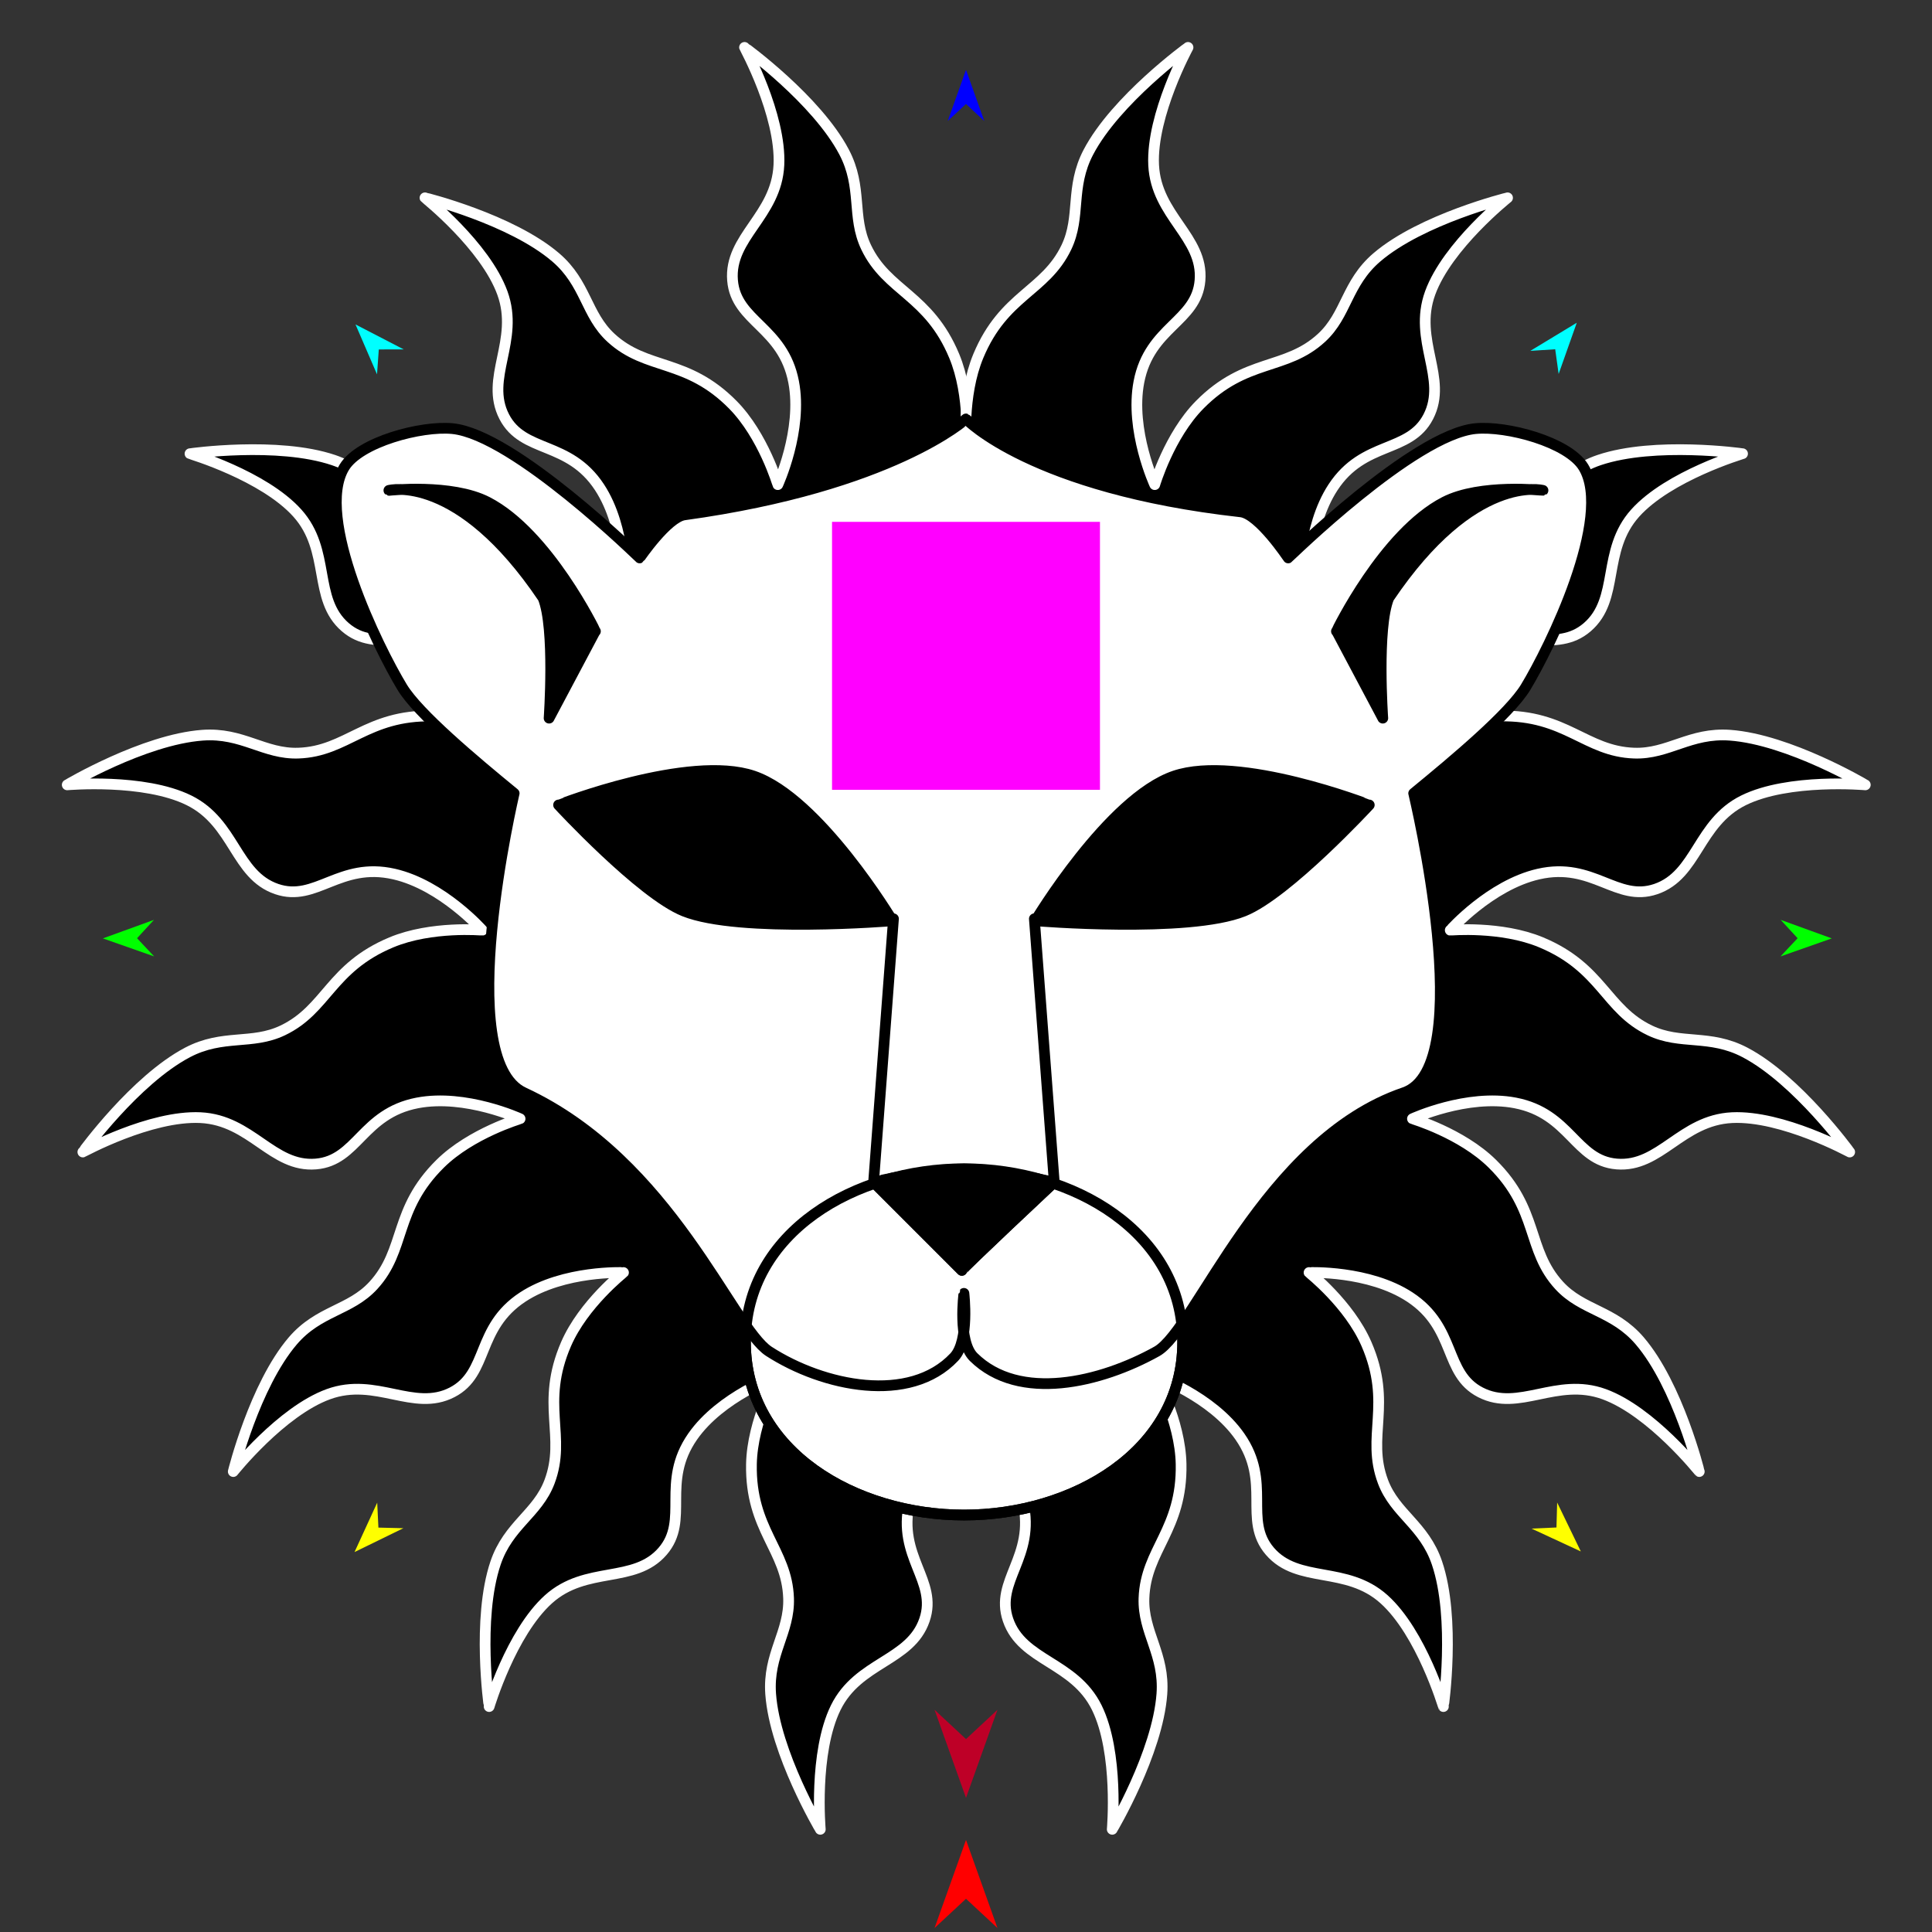 <?xml version="1.0" encoding="utf-8"?>
<!-- Generator: Moho 12.5 build 22414 -->
<!DOCTYPE svg PUBLIC "-//W3C//DTD SVG 1.1//EN" "http://www.w3.org/Graphics/SVG/1.1/DTD/svg11.dtd">
<svg version="1.1" id="Frame_0" xmlns="http://www.w3.org/2000/svg" xmlns:xlink="http://www.w3.org/1999/xlink" width="720px" height="720px">
<rect width="100%" height="100%" fill="#333333" stroke="none"/>
<g id="lion_head2">
<g id="mane">
<path fill="#000000" fill-rule="evenodd" stroke="#ffffff" stroke-width="4" stroke-linejoin="round" d="M 360.133 166.523 C 360.132 166.519 361.836 147.587 355.602 132.646 C 346.096 109.863 330.674 108.647 322.790 92.154 C 317.284 80.638 321.525 69.918 314.589 56.699 C 304.321 37.131 277.469 17.671 277.465 17.667 C 277.467 17.671 291.180 42.790 290.274 61.503 C 289.354 80.489 271.662 88.300 272.997 104.497 C 274.268 119.931 291.818 121.789 295.761 142.327 C 299.220 160.344 289.863 180.603 289.863 180.607 C 289.861 180.604 284.474 162.363 273.113 150.849 C 255.876 133.381 241.081 138.198 227.709 125.893 C 218.324 117.256 218.435 105.636 207.110 95.928 C 190.433 81.632 158.390 73.726 158.385 73.724 C 158.388 73.727 180.810 91.566 187.223 109.186 C 193.690 126.954 180.499 140.903 187.907 155.273 C 195.010 169.053 211.929 164.089 223.417 181.593 C 233.462 196.896 232.544 219.142 232.545 219.146 C 232.542 219.144 220.764 204.210 205.936 197.762 C 183.460 187.989 171.543 197.988 154.567 191.573 C 142.636 187.064 138.405 176.235 124.274 171.460 C 103.474 164.431 70.812 169.081 70.807 169.081 C 70.811 169.083 98.270 177.256 110.802 191.203 C 123.449 205.278 116.427 223.152 128.671 233.726 C 140.401 243.857 154.238 232.959 171.418 244.914 C 186.467 255.386 193.919 276.404 193.921 276.407 C 193.918 276.406 177.324 267.135 161.158 266.831 C 136.607 266.369 129.370 280.039 111.197 280.667 C 98.461 281.107 90.348 272.906 75.483 273.991 C 53.508 275.594 25.065 292.488 25.059 292.490 C 25.064 292.490 53.594 289.958 70.417 298.252 C 87.532 306.691 87.685 326.053 103.125 331.328 C 117.756 336.327 126.492 321.095 146.849 325.736 C 164.849 329.840 179.730 346.654 179.734 346.656 C 179.730 346.657 160.798 344.953 145.857 351.187 C 123.074 360.694 121.858 376.115 105.365 384.000 C 93.849 389.505 83.129 385.264 69.909 392.201 C 50.342 402.469 30.882 429.320 30.878 429.324 C 30.882 429.323 56.001 415.609 74.715 416.515 C 93.700 417.435 101.511 435.127 117.708 433.792 C 133.142 432.521 135.000 414.971 155.538 411.028 C 173.555 407.569 193.814 416.926 193.818 416.926 C 193.815 416.928 175.574 422.316 164.061 433.676 C 146.592 450.913 151.409 465.707 139.103 479.080 C 130.467 488.465 118.847 488.353 109.139 499.679 C 94.843 516.356 86.937 548.399 86.935 548.404 C 86.938 548.401 104.777 525.980 122.397 519.566 C 140.165 513.099 154.114 526.290 168.484 518.882 C 182.264 511.779 177.300 494.860 194.804 483.372 C 210.107 473.327 232.353 474.245 232.357 474.244 C 232.355 474.247 217.421 486.025 210.973 500.853 C 201.200 523.329 211.199 535.246 204.784 552.222 C 200.275 564.153 189.447 568.384 184.671 582.516 C 177.642 603.315 182.292 635.977 182.291 635.983 C 182.294 635.979 190.467 608.519 204.414 595.987 C 218.489 583.340 236.363 590.362 246.937 578.118 C 257.068 566.388 246.170 552.551 258.125 535.371 C 268.597 520.322 289.615 512.870 289.618 512.868 C 289.617 512.871 280.346 529.466 280.042 545.631 C 279.580 570.182 293.250 577.419 293.878 595.592 C 294.318 608.328 286.117 616.441 287.202 631.307 C 288.805 653.281 305.699 681.724 305.701 681.730 C 305.701 681.725 303.169 653.195 311.464 636.373 C 319.903 619.257 339.264 619.104 344.539 603.664 C 349.538 589.033 334.306 580.297 338.947 559.940 C 343.051 541.940 359.867 527.055 359.867 527.055 C 359.956 406.878 360.133 166.559 360.133 166.523 Z"/>
<path fill="#000000" fill-rule="evenodd" stroke="#ffffff" stroke-width="4" stroke-linejoin="round" d="M 360.069 166.523 C 360.069 166.519 358.366 147.587 364.600 132.646 C 374.106 109.863 389.527 108.647 397.412 92.154 C 402.918 80.638 398.676 69.918 405.613 56.699 C 415.881 37.131 442.733 17.671 442.737 17.667 C 442.735 17.671 429.022 42.790 429.928 61.503 C 430.848 80.489 448.540 88.300 447.205 104.497 C 445.934 119.931 428.384 121.789 424.441 142.327 C 420.982 160.344 430.339 180.603 430.339 180.607 C 430.341 180.604 435.728 162.363 447.089 150.849 C 464.326 133.381 479.121 138.198 492.493 125.893 C 501.878 117.256 501.767 105.636 513.092 95.928 C 529.769 81.632 561.812 73.726 561.817 73.724 C 561.814 73.727 539.392 91.566 532.979 109.186 C 526.512 126.954 539.703 140.903 532.295 155.273 C 525.192 169.053 508.273 164.089 496.785 181.593 C 486.740 196.896 487.658 219.142 487.657 219.146 C 487.660 219.144 499.438 204.210 514.266 197.762 C 536.741 187.989 548.659 197.988 565.635 191.573 C 577.566 187.064 581.797 176.235 595.928 171.460 C 616.728 164.431 649.390 169.081 649.395 169.081 C 649.391 169.083 621.932 177.256 609.400 191.203 C 596.753 205.278 603.775 223.152 591.531 233.726 C 579.801 243.857 565.964 232.959 548.784 244.914 C 533.735 255.386 526.283 276.404 526.281 276.407 C 526.284 276.406 542.878 267.135 559.043 266.831 C 583.595 266.369 590.832 280.039 609.005 280.667 C 621.741 281.107 629.854 272.906 644.719 273.991 C 666.694 275.594 695.137 292.488 695.143 292.490 C 695.138 292.490 666.608 289.958 649.785 298.252 C 632.670 306.691 632.516 326.053 617.077 331.328 C 602.446 336.327 593.710 321.095 573.353 325.736 C 555.353 329.840 540.471 346.654 540.468 346.656 C 540.472 346.657 559.404 344.953 574.345 351.187 C 597.128 360.694 598.344 376.115 614.837 384.000 C 626.353 389.505 637.073 385.264 650.293 392.201 C 669.860 402.469 689.320 429.320 689.324 429.324 C 689.320 429.323 664.201 415.609 645.487 416.515 C 626.502 417.435 618.691 435.127 602.494 433.792 C 587.060 432.521 585.202 414.971 564.664 411.028 C 546.647 407.569 526.388 416.926 526.384 416.926 C 526.387 416.928 544.628 422.316 556.141 433.676 C 573.610 450.913 568.793 465.707 581.099 479.080 C 589.735 488.465 601.355 488.353 611.063 499.679 C 625.359 516.356 633.265 548.399 633.267 548.404 C 633.263 548.401 615.425 525.980 597.805 519.566 C 580.037 513.099 566.088 526.290 551.718 518.882 C 537.938 511.779 542.902 494.860 525.398 483.372 C 510.095 473.327 487.849 474.245 487.845 474.244 C 487.847 474.247 502.781 486.025 509.229 500.853 C 519.002 523.329 509.003 535.246 515.418 552.222 C 519.927 564.153 530.755 568.384 535.531 582.516 C 542.560 603.315 537.910 635.977 537.911 635.983 C 537.908 635.979 529.735 608.519 515.788 595.987 C 501.713 583.340 483.839 590.362 473.264 578.118 C 463.134 566.388 474.032 552.551 462.077 535.371 C 451.605 520.322 430.587 512.870 430.584 512.868 C 430.585 512.871 439.856 529.466 440.160 545.631 C 440.622 570.182 426.952 577.419 426.324 595.592 C 425.884 608.328 434.085 616.441 433.000 631.307 C 431.397 653.281 414.503 681.724 414.501 681.730 C 414.501 681.725 417.033 653.195 408.738 636.373 C 400.299 619.257 380.938 619.104 375.663 603.664 C 370.664 589.033 385.895 580.297 381.255 559.940 C 377.151 541.940 360.335 527.055 360.335 527.055 C 360.246 406.878 360.069 166.559 360.069 166.523 Z"/>
</g>
<g id="lion_head2">
<path fill="#000000" fill-rule="evenodd" stroke="#ffffff" stroke-width="4" stroke-linejoin="round" d="M 360.000 432.722 C 437.885 432.722 517.827 389.396 517.827 311.511 C 517.827 233.626 437.885 190.300 360.000 190.300 C 282.115 190.300 202.173 233.626 202.173 311.511 C 202.173 389.396 282.115 432.722 360.000 432.722 Z"/>
<path fill="none" stroke="#000000" stroke-width="1" stroke-linecap="butt" stroke-linejoin="round" d="M 360.000 432.722 C 437.885 432.722 517.827 389.396 517.827 311.511 "/>
<path fill="none" stroke="#000000" stroke-width="1" stroke-linecap="butt" stroke-linejoin="round" d="M 517.827 311.511 C 517.827 233.626 437.885 190.300 360.000 190.300 "/>
<path fill="none" stroke="#000000" stroke-width="1" stroke-linecap="butt" stroke-linejoin="round" d="M 360.000 190.300 C 282.115 190.300 202.173 233.626 202.173 311.511 "/>
<path fill="none" stroke="#000000" stroke-width="1" stroke-linecap="butt" stroke-linejoin="round" d="M 202.173 311.511 C 202.173 389.396 282.115 432.722 360.000 432.722 "/>
<path fill="#000000" fill-rule="evenodd" stroke="#ffffff" stroke-width="4" stroke-linejoin="round" d="M 360.000 432.722 C 437.885 432.722 517.827 389.396 517.827 311.511 C 517.827 233.626 437.885 190.300 360.000 190.300 C 282.115 190.300 202.173 233.626 202.173 311.511 C 202.173 389.396 282.115 432.722 360.000 432.722 Z"/>
<path fill="#ffffff" fill-rule="evenodd" stroke="#000000" stroke-width="4" stroke-linecap="round" stroke-linejoin="round" d="M 359.281 435.558 C 399.657 435.558 440.760 459.102 440.760 500.083 C 440.760 541.064 399.657 564.608 359.281 564.608 C 318.904 564.608 277.802 541.064 277.802 500.083 C 277.802 459.102 318.904 435.558 359.281 435.558 Z"/>
<path fill="#ffffff" fill-rule="evenodd" stroke="#000000" stroke-width="4" stroke-linecap="round" stroke-linejoin="round" d="M 355.628 505.736 C 361.346 499.653 359.224 482.000 359.225 481.998 C 359.225 482.000 356.841 499.824 362.822 505.736 C 379.839 522.562 410.209 515.285 431.109 503.629 C 445.771 495.452 471.135 424.963 523.235 407.186 C 551.420 397.569 526.833 295.669 526.832 295.658 C 541.880 283.336 562.582 265.958 568.554 256.125 C 577.364 241.617 601.493 192.830 590.134 174.119 C 584.404 164.680 561.416 158.607 549.851 159.732 C 526.923 161.962 480.082 207.924 480.075 207.928 C 480.073 207.927 469.208 191.515 462.398 190.752 C 384.374 182.018 360.010 156.128 360.000 156.124 C 359.990 156.128 332.668 181.161 255.077 191.871 C 248.697 192.751 238.377 207.927 238.375 207.928 C 238.368 207.924 191.527 161.962 168.599 159.732 C 157.034 158.607 134.046 164.680 128.315 174.119 C 116.956 192.830 141.086 241.617 149.896 256.125 C 155.867 265.958 176.570 283.336 191.618 295.658 C 191.617 295.669 168.199 394.657 195.214 407.186 C 250.105 432.643 272.753 494.704 286.571 503.629 C 306.900 516.759 339.053 523.370 355.628 505.736 M 208.163 299.988 C 208.170 299.988 256.793 281.016 280.816 289.198 C 305.276 297.529 332.604 343.143 332.609 343.149 C 332.601 343.148 275.552 347.849 254.920 339.552 C 238.671 333.018 208.167 299.992 208.163 299.988 M 510.287 299.988 C 510.280 299.988 461.656 281.016 437.633 289.198 C 413.173 297.528 385.846 343.143 385.841 343.149 C 385.849 343.148 442.897 347.849 463.530 339.552 C 479.779 333.018 510.282 299.992 510.287 299.988 Z"/>
<path fill="#000000" fill-rule="evenodd" stroke="#000000" stroke-width="4" stroke-linecap="round" stroke-linejoin="round" d="M 325.561 440.538 C 325.560 440.542 358.446 473.423 358.450 473.426 C 358.565 472.704 392.885 440.541 392.888 440.538 C 392.702 440.770 373.262 435.663 359.520 435.642 C 345.540 435.621 325.564 440.535 325.561 440.538 Z"/>
<path fill="#000000" fill-rule="evenodd" stroke="#000000" stroke-width="4" stroke-linecap="round" stroke-linejoin="round" d="M 202.390 222.815 C 170.746 175.863 144.932 182.755 144.927 182.751 C 144.930 182.752 168.281 180.208 181.613 187.067 C 204.283 198.732 221.892 235.259 221.896 235.264 C 221.894 235.267 204.634 267.631 204.632 267.634 C 204.632 267.629 206.983 234.046 202.390 222.815 M 517.564 222.815 C 549.209 175.863 575.022 182.755 575.028 182.751 C 575.024 182.752 551.673 180.208 538.341 187.067 C 515.671 198.732 498.062 235.259 498.058 235.264 C 498.060 235.267 515.321 267.631 515.323 267.634 C 515.323 267.629 512.971 234.046 517.564 222.815 Z"/>
<path fill="none" stroke="#000000" stroke-width="4" stroke-linecap="round" stroke-linejoin="round" d="M 277.802 500.083 C 277.802 459.102 318.904 435.558 359.281 435.558 C 399.657 435.558 440.760 459.102 440.760 500.083 C 440.760 541.064 399.657 564.608 359.281 564.608 C 318.904 564.608 277.802 541.064 277.802 500.083 M 332.977 342.404 C 332.977 342.414 325.562 440.528 325.561 440.538 C 325.565 440.541 358.446 473.423 358.450 473.426 C 358.565 472.704 392.885 440.541 392.888 440.538 C 392.887 440.528 385.473 342.414 385.472 342.404 "/>
<path fill="none" stroke="#000000" stroke-width="1" stroke-linecap="butt" stroke-linejoin="round" d="M 208.163 299.988 C 208.170 299.988 256.793 281.016 280.816 289.198 "/>
<path fill="none" stroke="#000000" stroke-width="1" stroke-linecap="butt" stroke-linejoin="round" d="M 280.816 289.198 C 305.276 297.529 332.604 343.143 332.609 343.149 "/>
<path fill="none" stroke="#000000" stroke-width="1" stroke-linecap="butt" stroke-linejoin="round" d="M 332.609 343.149 C 332.601 343.148 275.552 347.849 254.920 339.552 "/>
<path fill="none" stroke="#000000" stroke-width="1" stroke-linecap="butt" stroke-linejoin="round" d="M 254.920 339.552 C 238.671 333.018 208.167 299.992 208.163 299.988 "/>
<path fill="none" stroke="#000000" stroke-width="1" stroke-linecap="butt" stroke-linejoin="round" d="M 510.287 299.988 C 510.280 299.988 461.656 281.016 437.633 289.198 "/>
<path fill="none" stroke="#000000" stroke-width="1" stroke-linecap="butt" stroke-linejoin="round" d="M 437.633 289.198 C 413.173 297.528 385.846 343.143 385.841 343.149 "/>
<path fill="none" stroke="#000000" stroke-width="1" stroke-linecap="butt" stroke-linejoin="round" d="M 385.841 343.149 C 385.849 343.148 442.897 347.849 463.530 339.552 "/>
<path fill="none" stroke="#000000" stroke-width="1" stroke-linecap="butt" stroke-linejoin="round" d="M 463.530 339.552 C 479.779 333.018 510.282 299.992 510.287 299.988 "/>
<path fill="#000000" fill-rule="evenodd" stroke="none" d="M 208.163 299.988 C 208.170 299.988 256.793 281.016 280.816 289.198 C 305.276 297.529 332.604 343.143 332.609 343.149 C 332.601 343.148 275.552 347.849 254.920 339.552 C 238.671 333.018 208.167 299.992 208.163 299.988 M 510.287 299.988 C 510.280 299.988 461.656 281.016 437.633 289.198 C 413.173 297.528 385.846 343.143 385.841 343.149 C 385.849 343.148 442.897 347.849 463.530 339.552 C 479.779 333.018 510.282 299.992 510.287 299.988 Z"/>
</g>
<g id="specs_2">
<path fill="#ff00ff" fill-rule="evenodd" stroke="none" d="M 310.074 294.329 C 310.084 294.329 409.916 294.329 409.926 294.329 C 409.926 294.319 409.926 194.487 409.926 194.477 C 409.916 194.477 310.084 194.477 310.074 194.477 C 310.074 194.487 310.074 294.319 310.074 294.329 Z"/>
<path fill="#ff0000" fill-rule="evenodd" stroke="none" d="M 360.000 685.693 C 360.001 685.697 371.724 718.521 371.725 718.524 C 371.724 718.523 360.001 707.616 360.000 707.615 C 359.999 707.616 348.276 718.523 348.275 718.524 C 348.276 718.521 359.999 685.697 360.000 685.693 Z"/>
<path fill="#0000ff" fill-rule="evenodd" stroke="none" d="M 360.000 26.023 C 360.001 26.025 366.810 45.092 366.811 45.094 C 366.810 45.094 360.001 38.758 360.000 38.757 C 359.999 38.758 353.190 45.094 353.189 45.094 C 353.190 45.092 359.999 26.025 360.000 26.023 Z"/>
<path fill="#00ff00" fill-rule="evenodd" stroke="none" d="M 38.340 349.714 C 38.342 349.714 57.374 342.808 57.376 342.807 C 57.375 342.808 51.074 349.649 51.073 349.650 C 51.074 349.651 57.444 356.428 57.445 356.429 C 57.443 356.428 38.342 349.715 38.340 349.714 Z"/>
<path fill="#ffff00" fill-rule="evenodd" stroke="none" d="M 132.122 578.405 C 132.123 578.403 140.574 560.004 140.575 560.002 C 140.575 560.003 141.019 569.294 141.020 569.295 C 141.020 569.295 150.319 569.520 150.320 569.520 C 150.318 569.521 132.124 578.404 132.122 578.405 Z"/>
<path fill="#ffff00" fill-rule="evenodd" stroke="none" d="M 589.128 578.179 C 589.127 578.177 580.309 559.952 580.308 559.950 C 580.308 559.951 580.050 569.249 580.050 569.250 C 580.049 569.250 570.757 569.662 570.756 569.662 C 570.758 569.662 589.126 578.178 589.128 578.179 Z"/>
<path fill="#00ff00" fill-rule="evenodd" stroke="none" d="M 682.647 349.714 C 682.645 349.714 663.612 342.808 663.611 342.807 C 663.611 342.808 669.912 349.649 669.913 349.650 C 669.912 349.651 663.543 356.428 663.542 356.429 C 663.544 356.428 682.645 349.715 682.647 349.714 Z"/>
<path fill="#00ffff" fill-rule="evenodd" stroke="none" d="M 587.619 120.277 C 587.619 120.279 580.860 139.364 580.859 139.366 C 580.859 139.365 579.579 130.152 579.579 130.151 C 579.578 130.151 570.297 130.764 570.296 130.764 C 570.298 130.763 587.618 120.278 587.619 120.277 Z"/>
<path fill="#00ffff" fill-rule="evenodd" stroke="none" d="M 132.486 120.910 C 132.487 120.912 140.503 139.503 140.504 139.505 C 140.504 139.504 141.167 130.227 141.167 130.226 C 141.168 130.226 150.469 130.219 150.470 130.219 C 150.468 130.218 132.488 120.911 132.486 120.910 Z"/>
<path fill="#be0027" fill-rule="evenodd" stroke="none" d="M 360.000 670.019 C 360.001 670.016 371.724 637.192 371.725 637.189 C 371.724 637.190 360.001 648.097 360.000 648.098 C 359.999 648.097 348.276 637.190 348.275 637.189 C 348.276 637.192 359.999 670.016 360.000 670.019 Z"/>
</g>
</g>
</svg>
